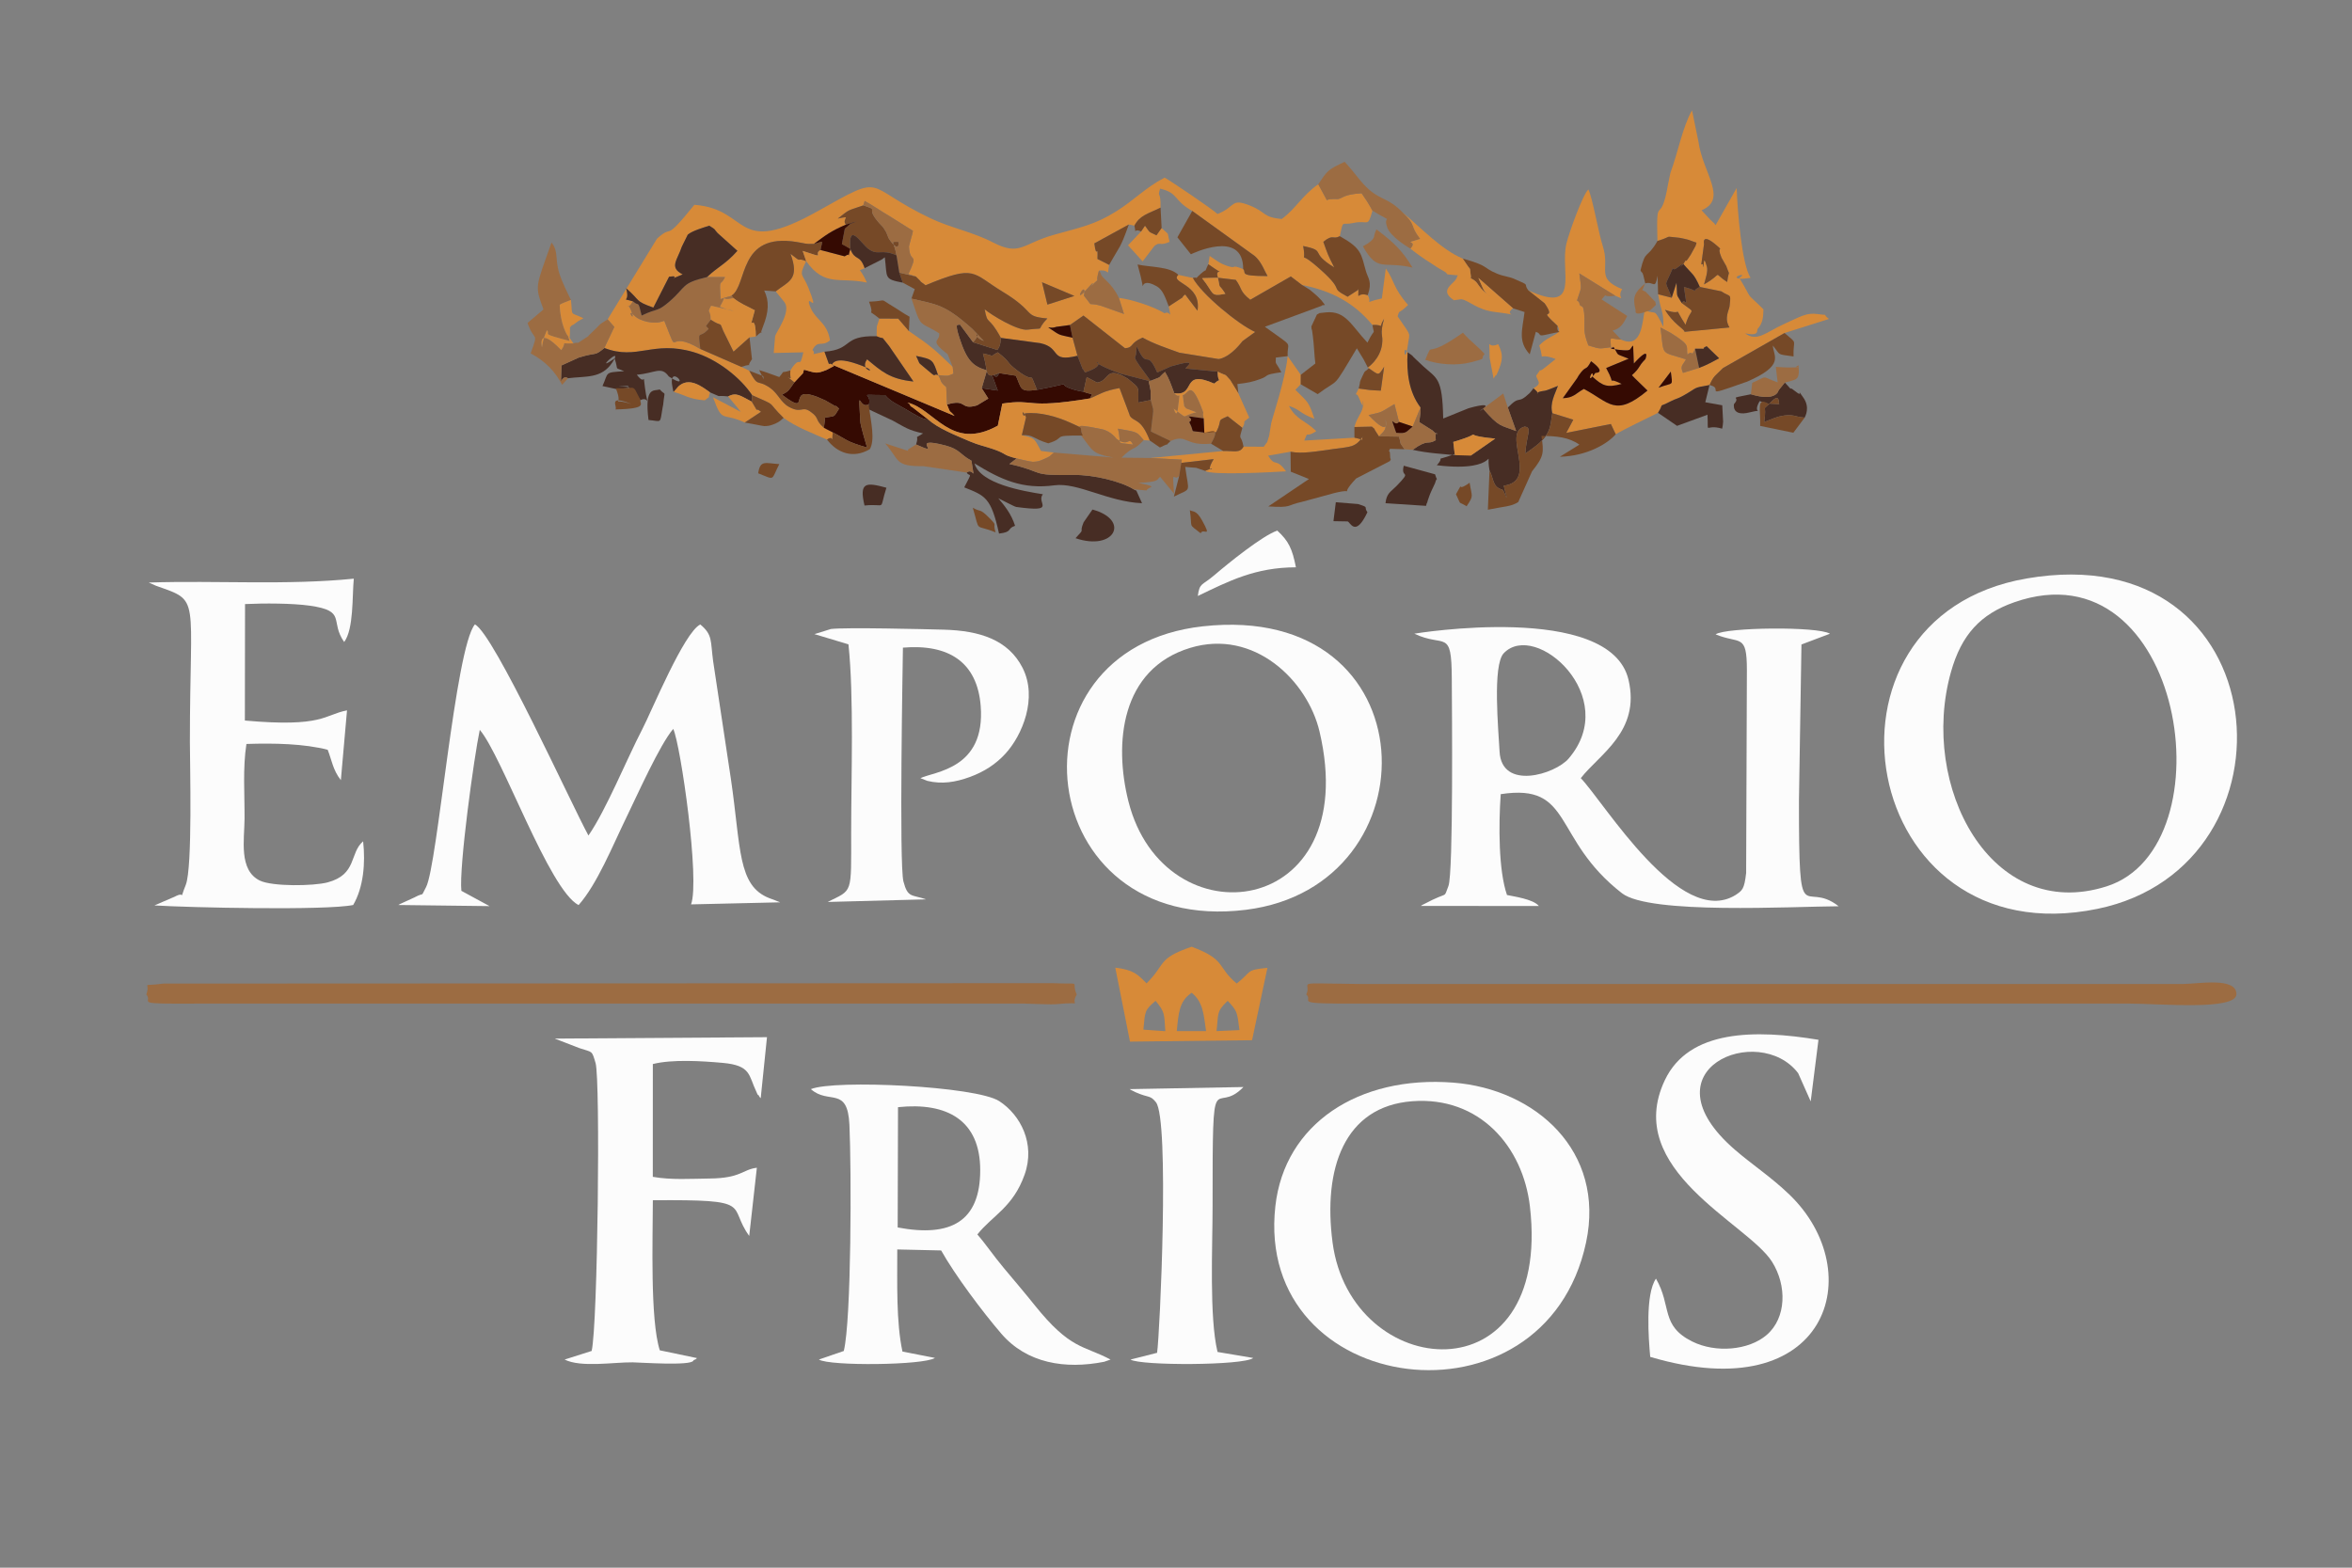 <?xml version="1.0" encoding="UTF-8"?>
<!DOCTYPE svg PUBLIC "-//W3C//DTD SVG 1.1//EN" "http://www.w3.org/Graphics/SVG/1.1/DTD/svg11.dtd">
<!-- Creator: CorelDRAW 2019 (64 Bit) -->
<svg xmlns="http://www.w3.org/2000/svg" xml:space="preserve" width="38.1mm" height="25.4mm" version="1.1" style="shape-rendering:geometricPrecision; text-rendering:geometricPrecision; image-rendering:optimizeQuality; fill-rule:evenodd; clip-rule:evenodd"
viewBox="0 0 3809.98 2539.98"
 xmlns:xlink="http://www.w3.org/1999/xlink">
 <rect x="0" y="0" width="3809.98" height="2539.98" fill="#808080" stroke="none"/>
 <defs>
  <style type="text/css">
   <![CDATA[
    .fil5 {fill:#350A02}
    .fil4 {fill:#472D24}
    .fil3 {fill:#764927}
    .fil2 {fill:#9C6C42}
    .fil0 {fill:#D78A38}
    .fil1 {fill:#FCFCFC}
   ]]>
  </style>
 </defs>
 <g id="Camada_x0020_1">
  <g id="_1718281740400">
   <path class="fil0" d="M1687.96 457.32l52.48 22.15 -43.74 14.05 -8.74 -36.2zm-703.66 60.03l10.86 12.36 -14.46 30.43 -1.55 3.7c53.05,20.49 78.15,-12.77 144.19,6.6 38.71,11.36 76.49,41.87 95.03,69.8 43.38,19.45 21.01,7.46 51.01,36.92 20.64,14.93 46.31,24.53 70.3,35.08 11.92,-9.36 7.22,11.91 9.24,-11.77l-14.3 -7.33c-15.83,-14.13 -6.08,-14.92 -21.61,-26.06 -14.26,-10.23 -14.12,3.69 -35.18,-7.93 -13.07,-7.21 -17.77,-21.86 -30.13,-30.5 -22.37,-15.64 -18.41,1.1 -34.07,-28.09l-12.72 -6.13 -66.48 -29.02c-58.91,-35.15 -31.55,20.95 -58.42,-45.7 -17.21,7.31 -40.54,-0.61 -47.03,-7.07 -17.14,-17.05 1.57,14.03 -6.11,-8.23 -6.32,-18.35 -9.15,2.31 2.65,-16.05 -22.4,-6.99 -3.81,4.32 -11.33,-21.49 24.42,21.18 13.29,20.46 44.17,31.5l25.49 -50.07c23.48,-3.38 -9.87,9.54 21.97,-3.74 -22.47,-11.38 -8.49,-23.13 -1.34,-44.92l9.66 -19.53c7.59,-6.29 25.49,-11.46 34.85,-14.45 12.32,7.56 7.27,5.65 13.51,12.02l32.03 28.73c-20.28,22.54 -30.04,24.48 -49.23,42.5l29.13 0.07c-7.91,16.65 -9.32,-1.54 -7.27,35.61 22.91,-7.53 9.99,-1.86 17.85,-5.61 26.49,-17.05 9.75,-102.48 105.46,-86.94 16.21,2.63 12.84,3.54 28.06,3.04 19.14,-14.17 27.61,-20.75 51.67,-31.12 -7.73,-9.57 11.6,-15.17 -13,-9.82 20.64,-16.28 14.34,-11.91 41.19,-21.35l2.27 -7.19c12.97,6.75 26.25,16.5 39.35,23.96l38.87 24.42c-0.01,1.55 -0.78,2.46 -0.96,4.55 -0.17,2.01 -1,3.58 -1.22,4.3l-4.28 16.42c1.25,30.52 16.72,6.76 -0.93,44.86l12.12 3.94c15.83,15.15 0.57,2.87 15.71,14.13 81.8,-34.1 74.79,-19.89 124.68,10.36 56.06,33.97 32.13,39.78 72.63,43.44 -21.42,22.31 0.73,14.01 -32.12,18.14 -16.49,2.07 -59.76,-24.57 -69.5,-33.04 5.31,28.07 5.04,7.36 26.39,46.39l63.68 8.52c35.08,7.48 14.1,31.72 60.3,20.43l-7.96 -29.24c-25.13,-5.83 -17.89,-2.44 -39.37,-16.63 2.6,-0.58 4.87,1.8 13.1,-1.03l22.06 -2.95 21.87 -15.31 67.32 52.97c14.65,-1.09 7.12,-8.29 28.5,-17.26 17.88,10.13 40.17,17.42 59.61,24.49l63.57 10.28c0.73,-0.12 2.87,-0.54 3.56,-0.75 18.47,-5.48 33.5,-26.56 35.14,-28.35l20.44 -14.79c-26.32,-11.58 -86.6,-60.82 -100.99,-87.58l-23.47 -4.95c-14.7,13.36 38.04,14.35 31.04,58.11 -1.25,-2.09 -15.02,-19.27 -19.92,-26.39 -1.49,1.64 -3.48,2.01 -4.44,4.94l-22.22 14.46c4.43,25.43 2.96,5.53 -6.7,11.17 -17.62,-11.09 -54.72,-22.89 -74.04,-24.98l8.28 26.05 -37.78 -13.45c-24.83,-6.78 -9.36,5.26 -27.2,-16.07 5.83,-29.15 -19.4,16.24 3.53,-9.26 21.12,-23.5 5.17,-2.93 8.72,-6.63 17.33,-18.04 4.47,1.27 12.09,-24.8 19.69,-2.82 12.4,13.4 16.64,-9.3l-19 -9.58c0.82,-27.64 -1.61,3.14 -5.03,-25.27l55.89 -30.62 8.97 1.96c8.93,-17.15 22.28,-19.24 42.37,-29.27 0.55,-30.14 -5.64,-13.51 -0.75,-30.82 30.44,7.3 20.7,18.51 52.1,36.21l101.39 73.1c0.97,0.91 2.61,2.56 3.44,3.44 8.28,8.82 12.75,21.69 17.17,28.96 -48.86,0.03 -33.38,-5.53 -39.5,-11.29 -21.47,-8.6 -9.15,-0.05 -23.99,-4.58 -14.44,-4.41 -21.04,-10.81 -30.28,-16.76l-2.16 13.49c34.44,24.24 8.78,1.2 15.53,21.87l28.96 3.45c10.94,14.76 5.34,17.63 23.39,32.24l65.72 -37.79 18.1 13.78c47.64,9.47 84.1,28.48 114.1,64.84 22.24,-1.26 7.56,9 18.86,-10.12 -7.6,27.39 -1.01,24.63 -3.24,41.49 -3.2,24.2 -23,37.44 -23.06,37.49l1.55 1.23c16.3,10.82 15.06,13.57 24.86,-2.47l-5.38 38.78c-19.62,-0.85 -17.51,-0.92 -35.85,-3.44 -7.81,16.19 -3.95,4.24 -0.14,13.78 13.66,34.2 4.63,-7.75 7,11.52 1.38,11.25 -9.95,20.89 -13.79,37.04l28.43 -0.58c1.43,2 4.2,2.4 4.63,5.35l6.62 10.31c9.73,-9.89 12.4,-10.31 10.71,-27.53 -0.01,0.03 9.66,32.17 -27.51,-6.9 25.33,-5.57 17.45,-3.63 42.02,-17.76l7.34 28.83 22.19 7.47 12.68 -30.83c-18.77,-24.86 -22.88,-56.52 -20.97,-89.38 -8.72,-16.15 -4.29,23.35 0.11,-9.81 3.35,-25.24 7.19,-13.5 -16.26,-48.52 3.87,-12.53 -0.26,-1.46 16.99,-18.44 -24.41,-27.47 -21.4,-38.34 -36.13,-59.04l-6.38 48.54c-32.85,6.88 -13.97,9.97 -22.89,-5.27 -18.39,-6.09 -14.98,11.75 -15.06,-10.16 -0.43,0.5 -0.69,1.03 -0.81,1.8l-16.75 10.85c-34.15,-18.52 2.58,-4.99 -54.16,-52.79 -26.16,-22.04 -11.86,2.46 -17.84,-29.42 39.56,8.37 8.64,9.47 50.36,34.7 -10.05,-19.67 -10.56,-21.42 -17.67,-41.44 16.32,-13.5 15.1,-2.92 26.66,-9.17 6.17,-28.19 2.34,-17.05 21.65,-21.36 25.19,-5.61 22.89,9.05 31.3,-19.96 -6.78,-12.5 -10.6,-18.06 -17.6,-28.18 -28.88,1.72 -29.63,7.5 -38,9.37 -1.48,0.33 -14.19,-1.09 -18.29,1.83l-13.92 -25.81c-26.96,18.94 -35.29,38.52 -59.07,56.24 -31.22,-2.63 -24.71,-11.12 -51.83,-21.84 -31.45,-12.42 -22.24,1.91 -52.28,13.77 -8.79,-8.24 -74.95,-53.05 -85.74,-58.93 -32.28,17.05 -48.43,35.92 -78.53,54.77 -35.03,21.93 -57.9,25.77 -101.01,37.96 -51.51,14.58 -54.63,35.02 -98.77,12.12 -32.27,-16.75 -67.57,-23.19 -100.43,-38.74 -111.77,-52.87 -70.26,-75.16 -182.29,-12.24 -137.39,77.16 -109.06,-3 -200.7,-9.81 -52.41,64.83 -31.67,28.81 -60.45,54.73l-80.04 130.79z"/>
   <path class="fil1" d="M2435.94 1058.33c51.35,-53.72 190.85,70.53 105.14,170.62 -21.91,25.58 -108.71,52.3 -111.94,-11.33 -1.73,-34.21 -11.78,-139.84 6.8,-159.29zm-144.86 -31.63c49.43,23.57 60.33,-9.81 60.66,72.97 0.17,41.22 2.78,315.43 -5.49,335.98 -8.81,21.89 2.55,6.83 -39.03,28.94 -1.35,0.72 -3.91,1.77 -5.48,3.18l191.06 0.18c-8.99,-11.44 -42.33,-15.68 -51.63,-17.87 -13.75,-39.72 -13.71,-112.3 -10.17,-163.36 118.24,-18.27 82.74,72.19 196.37,160.49 44.83,34.83 276.19,21.47 351.07,21.11 -57.9,-45.23 -64.4,48.96 -64.33,-171.04l4.05 -253.07 46.19 -17.45c-19.97,-12.2 -168.79,-10.45 -185.26,1.03 39.11,16.37 50.68,-2.74 50.68,57.73l-1.21 328.96c-3.09,26.63 -6.2,28.19 -17.26,35.69 -89.75,54.91 -212.01,-149.23 -250.6,-189.4 30.2,-38.8 96.99,-75.78 77.3,-159.41 -29.89,-126.93 -346.73,-74.78 -346.92,-74.66z"/>
   <path class="fil1" d="M3262.97 975.76c274.54,-96.06 349.77,396.4 149.65,460.28 -187.66,59.9 -304.09,-162.82 -252.32,-347.11 17.07,-60.76 47.95,-94.03 102.67,-113.17zm19.89 -38.5c-367.15,63.36 -271.93,615.01 114.94,535.23 337.36,-69.56 294.99,-605.99 -114.94,-535.23z"/>
   <path class="fil1" d="M645.32 1466.3l147.71 1.81 -45.66 -24.78c-4.03,-38.51 20.62,-217.7 29.82,-260.83 36.39,42.49 111.94,259.04 160.04,283.95 30.21,-34.1 54.77,-95.48 77.71,-142.6 17.32,-35.61 54.19,-118.1 75.64,-142.86 12.06,26.15 43.47,245.57 28.83,284.3l144.4 -3.34c-8.14,-3.43 -9.78,-3.73 -17.53,-6.73 -51.74,-20.06 -45.78,-80.76 -62.32,-193.28l-28.76 -190.71c-4.46,-32.96 -0.46,-42.55 -20.81,-59.47 -26.43,12.99 -78.83,140.6 -93.96,169.74 -25.71,49.51 -58.62,131 -87.21,172.21 -26.66,-48.41 -153.39,-327.44 -183.94,-342.03 -31.9,37.97 -60.69,391.49 -79.14,425.68 -9.94,18.42 -0.52,6.74 -18.93,16.7l-20.74 9.53c-1.18,0.58 -3.64,1.49 -5.15,2.71z"/>
   <path class="fil1" d="M2158.59 2012.9c-15.59,-118.83 18.55,-220.43 129.28,-228.68 108.66,-8.09 179.15,73.32 190.43,170.53 36.42,313.75 -290.13,283.69 -319.71,58.15zm410.7 0c31.45,-147.82 -81.86,-248.49 -215.14,-258.82 -153.39,-11.89 -273.32,66.81 -288.2,200.07 -34.72,310.72 436.52,372.74 503.34,58.75z"/>
   <path class="fil1" d="M1927.96 1049.7c103.58,-31.48 190.08,53.02 209.52,135.5 71.66,304.03 -251.95,342.33 -309.58,113.07 -23.51,-93.51 -12.83,-214.26 100.06,-248.57zm20.67 -34.95c-327.93,36.14 -277.32,502.16 69.5,459.33 308.56,-38.11 299.54,-500 -69.5,-459.33z"/>
   <path class="fil1" d="M1454.68 1793.86c79.88,-8.41 133.24,21.52 133.16,102.16 -0.07,83.41 -48.05,108.95 -133.69,92.71l0.53 -194.87zm-141.13 -29.24c28.73,25.7 59.47,-5.81 62.42,57.74 3.4,73.07 3.25,316.66 -9.12,366.51l-40.34 13.89c17.59,10.83 169.77,9.4 188.03,-2.64l-52.65 -10.29c-10.36,-48.24 -8.3,-110.98 -8.41,-165.45l71.07 1.6c22.5,40.06 66.84,99.22 97.37,134.75 41.45,48.25 103.78,58.14 166.69,45.64l10.37 -3.61c-44.14,-23.42 -64.89,-15.61 -123.27,-88.5 -16.57,-20.69 -32.08,-38.78 -49.75,-59.95 -17.4,-20.83 -29.33,-38.89 -42.76,-54.23 24.33,-30.62 57.83,-43.91 76.61,-97.08 17.72,-50.15 -6.81,-96.64 -41.1,-118.93 -37.43,-24.33 -267.07,-35.31 -305.16,-19.45z"/>
   <path class="fil1" d="M240.95 943.84l12.14 5.38c72.62,25.66 54.5,12.92 54.51,253.13 0,35.93 4.5,203.32 -6.7,231.33 -11.67,29.16 1.14,8.79 -17.81,19.08l-32.96 14.2c54.69,3.53 278.85,8.49 321.99,-0.69 16.66,-28.56 20.03,-67.65 16.11,-103.21 -22.35,19.03 -9.44,53.85 -57.68,66.61 -22.73,6 -89.43,6.91 -109.7,-2.98 -34.53,-16.85 -24.91,-66.52 -24.7,-100.17 0.25,-39.92 -3.09,-81.89 3.03,-121.14 44.83,-1.52 93.56,-0.44 131.61,9.42 6.34,15.54 8.43,33.1 21.36,49.2l9.97 -113.08c-37.33,7.18 -38.18,27.88 -165.46,16.51l0.27 -188.71c30.61,-1.5 76.67,-1.39 104.87,2.61 60.67,8.62 31.76,24.7 55.72,58.86 15.64,-21.1 12.81,-73.48 15.58,-102.62 -109.62,10.93 -220.24,2.69 -332.15,6.27z"/>
   <path class="fil1" d="M938.51 1698.15c21.66,7.3 19.96,2.88 26.24,24.19 7.93,26.95 3.6,424.13 -6.33,466.46l-43.82 13.96c26.52,13.32 79.99,4.14 110.26,4.51 11.39,0.14 94.24,6 98.21,-2.67 0.97,-2.12 3.72,-1.01 5.89,-4.23l-60.17 -12.59c-15.85,-49.87 -11.31,-179.47 -11.25,-243.11 167.51,-1.36 119.81,7.69 156.12,57.83l12.37 -110.51c-23.94,3.02 -25.08,16.91 -76.63,17.46 -30.05,0.32 -61.94,2.59 -91.94,-2.73l0.06 -182.73c31.61,-7.96 79.63,-4.92 113.13,-1.9 46.37,4.18 41.77,20.13 54.6,46.87 0.58,1.21 2.47,6.25 2.9,5.15 0.44,-1.11 1.76,3.61 4.12,5.19l10.16 -98.84 -343.79 2.29 39.87 15.4z"/>
   <path class="fil0" d="M2706.51 602.06c2.82,25.05 5.54,16.58 -19.81,26.04l19.81 -26.04zm39.29 -37.1c27.73,-0.34 4.98,2.15 18.74,-4.06l20.26 19.55c-11.81,6.25 -18.69,10.45 -32.42,15.61l-26.11 8.04c-5.15,-11.63 -0.41,-11.84 4.76,-21.87 -42.33,-13.86 -35,-3.3 -41.23,-51.64l16.62 8.81c33.74,21.27 24.48,20.51 26.99,35.08 9.89,-8.61 5.42,6.68 12.39,-9.52zm14.5 -169.28c0.32,-0.09 -5.18,-20.64 21.42,2.74 11.23,9.87 -2.08,-2.43 7.01,19.24l7.69 13.53c6.47,18.66 4.28,3.53 1.42,25.73 -25.86,-16.78 -3.94,-14.92 -37.47,3.85 2.33,-9.47 6.85,-20.9 4.5,-29.19 -7.57,-26.7 -3.6,13.99 -6.33,-3.18 -0.15,-0.97 -1.79,0.18 -2.64,-0.08l4.4 -32.64zm-75.43 -5.22c27.23,-8.27 7.48,-7.8 35.82,-5.16 2.66,0.25 11.63,2.57 13.56,3l13.89 4.93c-0.46,1.76 -1.07,4.18 -1.56,5.21l-7.76 14.15c-3.81,5.84 -7.06,11.19 -7.8,9.75 -0.69,-1.34 -2.82,3.6 -4.05,5.52 14.74,17.28 16.62,14.73 26.58,37.01l34.75 7.15c15.38,10.38 15.78,1.81 13.44,24 -0.67,6.39 -9.48,19.58 -0.09,34.53l-72.77 7.02c-1.16,-5.13 -18.14,-12.53 -31.78,-35.64 33.59,12.22 9.93,-11.74 33.32,24.34 8.56,-30.33 19.26,-15.8 -6.19,-35.34 -9.96,-17.32 -6.8,-5.87 -8.43,-32.9l-7.85 24.36 -21.99 -5.58c4.73,29.26 9.13,26.93 8.47,52.52 -16.91,-33.04 -9.68,-17.96 -30.11,-26.89 -4.12,19.37 -4.45,63.42 -38.28,47.78 -21.8,-1.58 -16.57,-6.8 -16.57,14.7 38.6,6.09 28.19,1.09 36.06,-4.98l1.15 28.99c28.05,-30.69 18.68,-7.33 18.8,-7.26 -13.15,13.62 -7.4,13.03 -21.94,26.24 1.51,1.69 3.56,3.71 4.72,4.88l20.51 19.99c-52.72,43.92 -61.49,19.1 -103.15,-2.67 -14,8.04 -16.58,14.39 -34.04,15.07l23.17 -32.39c0.85,-1.33 1.79,-3.34 2.66,-4.59 12.78,-18.47 10.47,-4.89 19.99,-22.96 26.32,19.53 6.99,18.86 6.97,18.89 -17.53,24.24 -3.02,-12.78 -4.14,6.72 15.76,14.08 22.58,17.73 46.7,11.22 -29.23,-15.05 -5.94,9.45 -25.11,-25.8l36.46 -15.09c-23.62,-9.73 -14.04,-2.86 -24.64,-19.09 -24.65,2.73 -18.57,4.38 -40.68,-2.37 -8.55,-23.62 -5.66,-22.45 -6.36,-44.53 -0.91,-28.57 -6.54,-13.23 -8.31,-24.5 -0.38,-2.37 -2.56,-2.55 -3.7,-3.95 7.77,-24.68 7.39,-14.09 3.77,-43.78l58.34 36.29c19.24,8.13 1.51,3.25 11.02,-10.72 -44.05,-18.21 -18.86,-31.45 -31.49,-70.15 -6.78,-20.8 -16.83,-79.44 -23.3,-91.45 -9.28,8.84 -31.2,69.9 -35.5,87.69 -11.02,45.52 24.85,115.31 -61.68,75.88l26.37 20.92c21.91,31.71 -15.62,2.78 21,36.61 8.59,15.7 -11.31,12.26 -29.7,31.73 10.37,31.49 -7.44,9.26 26.61,21.91l-15.38 12.31c-19.2,16.05 -1.29,-6.3 -16.23,14.86 1.85,8.94 10.77,11.87 -4.47,20.33 17.6,13.9 -6.7,7.21 17.75,4.04 4.96,-0.64 15.32,-5.59 21.99,-7.98 -4.69,13.15 -13.35,27.49 -9.18,44.19l34.08 10.59 -11.42 21.36 72.26 -14.41 7.91 16.67c16.53,-9.81 45.06,-22.98 68.44,-34.78 11.81,-18.79 -3.06,-6.39 20.91,-18.82 8.24,-4.26 10.27,-3.49 20.29,-9.14 24.94,-14.03 13.46,-11.92 42.23,-17.03 7.34,-16 8.98,-14.44 21.8,-27.48l99.75 -56.82 71.91 -22.74c-12.87,-9.93 2.68,-4.97 -18.19,-7.93 -18.45,-2.61 -27.31,3.88 -55.09,16.37 -27.47,12.34 -43.43,29.73 -62.57,14.73 24.01,5.5 18.69,-5.27 20.12,-6.84 7.84,-8.62 9.43,-17.53 9.64,-31.93 -33.49,-33.17 -13.77,-8.75 -39.08,-50.99 17.25,-11.11 -21.15,0.83 5.21,1.54l13.02 -1.54c-14.17,-21.83 -21.24,-107.83 -22.53,-145.61l-34.13 60.24c-5.48,-7.34 0.04,-0.18 -9.16,-9.5l-13.6 -14.67c43.26,-18.05 1.91,-60.61 -4.99,-111.05l-10.44 -50.93c-15.67,28.12 -22.52,67.64 -35.06,101.6l-3.55 17.19c-12.78,74.4 -19.82,9.71 -17.4,92.96z"/>
   <path class="fil1" d="M2673.17 2198.43c288.9,85.79 355.49,-137.84 225.43,-263 -29.65,-28.53 -59.9,-48.11 -88.06,-72.44 -150.91,-130.36 38.87,-207.74 102.3,-124.18l20.3 45.68 12.57 -99.81c-102.63,-16.93 -209.77,-16.85 -248.83,65.35 -69.04,145.29 134.2,232.03 173.46,294.06 24.59,38.85 23.54,91.27 -8.59,118.87 -29.05,24.95 -82.54,29.48 -120.44,10.61 -51.82,-25.81 -32.92,-57.09 -58.85,-101.93 -17.49,25.76 -12.01,96.9 -9.29,126.79z"/>
   <path class="fil1" d="M1319.29 1027.42l55.12 16.55c8.97,84.67 4.43,214.84 4.39,304.43 -0.03,101.95 2.99,92.36 -38.05,112.96l159.35 -4.22c-23.23,-8.12 -29.52,-1.82 -36.63,-28.97 -7.2,-27.5 -0.95,-364.77 -0.82,-378.85 74.13,-6.25 120.48,23.43 125.99,94.73 7.91,102.28 -75.18,105.86 -97.65,116.72l11.17 4.39c23.41,5.78 45.57,2.21 68.5,-6.14 24.33,-8.86 42.65,-21.29 57.6,-37.45 27.92,-30.18 53,-90.88 28.14,-139.61 -23.15,-45.38 -69.28,-60.18 -127.36,-61.76 -32.28,-0.88 -158.64,-3.99 -183.06,-1.09l-26.69 8.31z"/>
   <path class="fil2" d="M264.67 1593.63c-40.34,5.41 -19.67,-4.46 -27.67,17.65 12.59,13.83 -28,15.36 86.83,14.74l1336.34 0.02c12.21,0.1 41.96,1.85 51.9,0.85 48.11,-4.81 19.51,6.37 32.15,-15.61 -10.58,-23.37 12.24,-16.06 -39.36,-18.33l-1440.19 0.68z"/>
   <path class="fil2" d="M2200.51 1594.24c-112.39,-1.08 -73.93,-4.66 -84.49,17.04 13.5,11.85 -29.17,15.28 91.79,14.74l1241.38 -0.02c48.53,0.01 173.41,11.77 173.56,-15.23 0.17,-28.21 -62.06,-16.67 -85.91,-16.51l-1336.33 -0.02z"/>
   <path class="fil1" d="M1829.98 1764.62c1.32,1.18 3.64,2.08 4.65,2.56 1.02,0.47 3.5,1.85 4.77,2.42 22.01,9.75 23.51,4.28 33.05,16.2 22.33,27.92 6.4,376.77 1.9,406.05l-43.05 10.91c15.93,10.21 183.05,9.82 198.84,-2.53l-57.87 -9.77c-13.55,-56.5 -8.01,-169.54 -8.02,-235.98 -0.05,-244.27 1.53,-143.25 49.98,-193.26l-184.25 3.4z"/>
   <path class="fil3" d="M1972.91 450.01c4.9,22.78 -1.04,5.71 12.03,26.02 -25.64,4.82 -17.24,-0.12 -37.75,-25.34l25.72 -0.68zm-40.68 0.26c14.39,26.76 74.67,76 100.99,87.58l-20.44 14.79c-1.64,1.79 -16.67,22.87 -35.14,28.35 -0.69,0.21 -2.83,0.63 -3.56,0.75l-63.57 -10.28c-19.44,-7.07 -41.73,-14.36 -59.61,-24.49 -21.38,8.97 -13.85,16.17 -28.5,17.26l-67.32 -52.97 -21.87 15.31 4.21 20.61 7.96 29.24 8.45 21.7c0.46,-1.21 2.48,3.63 3.75,5.42 54.73,-18.52 -20.56,-26.62 56.95,1.61l50.04 12.99c-35.84,-48.67 -24.11,-33.88 -24.3,-46.39l1.17 -10.72c18.11,41.26 15.29,1.55 33.1,42.51l22.31 -9.9c49.43,-14.5 22.03,1.92 23.83,3.48l51.8 5.03c16.38,8.34 9.11,1.23 20.16,13.42l13.47 21.91 -1.72 -15.18c18.3,-2.33 23.99,-3.4 37.31,-8.22 15.64,-5.65 2.64,-6.57 33.97,-10.97 -10.82,-20.05 -9.15,-10.76 -8.95,-23.74l19.16 -2.36c-1.31,-26.17 12.96,-11.38 -36.91,-47.58l92.18 -34.02c0.62,-1.83 3.57,-0.47 5.08,-1.37 -6.7,-8.87 -3.78,-5.7 -12.33,-14.17 -1.75,-1.74 -9.48,-8.29 -11.89,-10.15 -0.56,-0.43 -10.64,-6.85 -12.93,-8.03l-18.1 -13.78 -65.72 37.79c-18.05,-14.61 -12.45,-17.48 -23.39,-32.24l-28.96 -3.45c-6.75,-20.67 18.91,2.37 -15.53,-21.87 -8.77,18.03 1.29,3.41 -12.42,15.62 -15.58,13.9 1.16,3.97 -12.73,6.51z"/>
   <path class="fil0" d="M1970.68 1670.59c3.2,-28.15 -0.49,-31.64 18.07,-49.06 15.33,16.51 15.43,17.66 19.02,47.42l-37.09 1.64zm-64.4 -0.01c2.75,-28.13 3.5,-48.32 24.05,-62.1 18.59,14.83 19.51,35.09 23.36,62.08l-47.41 0.02zm-54.1 -2.37c2.7,-29.94 1.92,-31.59 19.74,-46.64 15.45,18.45 13.87,21.41 15.76,49.16l-35.5 -2.52zm-21.72 19.46l197.75 -2.31 24.87 -117.23c-36.27,3.31 -24.82,6.14 -49.73,25.35 -32.52,-26.81 -16.24,-38.52 -73.02,-59.58 -56.25,19.27 -40.98,27.56 -73.02,59.34 -14.53,-14.53 -20.61,-21.82 -50.67,-25.42l23.82 119.85z"/>
   <path class="fil4" d="M2301.1 660.19c0.31,9.4 0.16,4.82 -2.02,23.71l21.34 13.48c14.76,15.51 2.59,-8.09 5.41,15.73 -13.87,8.63 -11.37,-3.13 -37.5,15.69 24.9,5.64 50.97,6.81 68.32,8.63l-2.5 -21.4c63.2,-18.77 0.39,-11.52 67.99,-5.46l-39.76 27.63 0.56 -3.15c-8.53,0 -21.32,-1.06 -29.24,1.68 -34.86,12.07 -10.59,-0.28 -26.2,17.03 107.62,13.2 77.54,-35.61 85.37,8.54 7.45,14.6 4.53,26.6 20.81,31.06 3.38,0.92 12.28,32.86 2.2,-6.44 57.68,-7.58 -4.28,-85.9 33.83,-95.72 12.68,1.37 3.29,12.31 1.02,43.78 15,-11.01 33.31,-21.66 39.52,-41.51 0.75,-2.38 1.04,-4.6 1.64,-7 0.69,-2.76 0.78,-5.79 1.29,-8.22 0.55,-2.61 0.97,-5.87 1.33,-8.83 -4.17,-16.7 4.49,-31.04 9.18,-44.19 -6.67,2.39 -17.03,7.34 -21.99,7.98 -24.45,3.17 -0.15,9.86 -17.75,-4.04 -0.9,1.42 -2.38,3.4 -3,4.06 -0.59,0.62 -2.35,2.94 -3.09,3.65 -20.83,19.82 -14.07,1.69 -35.34,23.45l13.53 38.14c-25.8,-10.28 -26.88,-5.51 -53.76,-36.44 -20.09,13.18 34.64,-16.74 -23.41,-0.59l-41.07 16.67c-1.22,-66.88 -10.31,-64.6 -32.05,-84.45 -3.64,-3.32 -9.37,-8.9 -11.85,-11.14 -10.71,-9.66 -0.24,-2.43 -13.78,-11.71 -1.91,32.86 2.2,64.52 20.97,89.38z"/>
   <path class="fil5" d="M1286.82 619.48c-10.59,15.35 -9.92,14.35 -20.14,20.05 53.87,40.71 -1.55,-24.7 69.99,9.07l16.59 9.53c1.1,-1.73 3.96,2.57 5.94,3.86 -9.45,15.66 -6.28,11.49 -22.52,14.55l-2.06 16.6 14.3 7.33c24.55,12.61 19.71,14.1 55.61,24.7 -2.27,-8.24 -10.61,-35.17 -10.99,-42.51 -3.28,-62.05 -2.44,-18.55 13.38,-27.42l-2.31 6.72c15.11,-27.12 -24.33,-21.84 29.13,-21.84 8.74,10.73 20.85,15.42 33.77,23.05 13.54,8.01 28.19,17.41 35.86,16.35l-24.92 -19.34c-0.96,-0.82 -3.57,-1.39 -4.27,-3.92 -0.7,-2.56 -2.89,-2.62 -4.29,-3.98 44.05,9.91 70.35,79.5 146.45,37.38l7.3 -35.75c55.13,-8.35 34.04,9.36 141.93,-8.36 5.74,-10.69 4.34,-4.74 -10.45,-10.85 -4.65,-0.64 -15.33,-2.71 -24.11,-6.36 -18.16,-7.54 10.94,-8.39 -51.19,3.28 -28.83,4.07 -24.7,-1.9 -34.24,-22.87l-27.31 -4.25c-6.42,21.73 -22.7,-28.56 -1.98,28.31l-26.01 -3.86 10.7 16.8 -18.17 10.99c-28.66,8.62 -15.45,-11.47 -48.71,-1.24 6.85,16.9 1.95,6.43 12.18,18.4l-198.67 -83.23 3.46 2.13c-2.11,1.26 -4.75,2.8 -6.45,3.56 -1.61,0.72 -4.26,2.46 -6.17,3.2 -16.42,6.34 -16.59,4.79 -36.11,-0.59 -0.69,1.86 -1.27,4.58 -1.58,5.75l-13.94 14.76z"/>
   <path class="fil4" d="M1483.96 720.16c47.57,21.38 -16.38,-15.31 48.26,1.81 22.7,6.01 23.3,14.91 41.43,24.41 5.56,37.88 4.06,10.51 -7.68,19.26 4.7,8.29 10.78,-4.23 -4.01,24 34.17,13.58 43.54,16.49 56.34,74.84 22.64,-2.55 12.27,-8.04 25.99,-12.63 -6.21,-19.63 -17.4,-32.93 -27.19,-44.59 3.79,1.71 26.2,13.73 29.13,14.12 67.7,9.1 31.53,-6.24 43.09,-20.61 -31.67,-5.04 -101.61,-16.82 -110.75,-50 43.01,26.63 78.2,42.44 129.36,35.54 37.9,-5.11 86.4,26.61 142.04,28.99l-9.15 -20.32c-0.45,-0.5 -3.14,-0.99 -4.25,-2.12 -21.09,-13.17 -65.78,-23.89 -97.26,-23.34 -73.45,1.28 -44.8,-4.41 -104.24,-17.77l11.71 -8.94c-24.26,-6.12 -14.23,-6.98 -37.99,-15.19 -13.18,-4.55 -23.33,-6.29 -37.99,-12.58 -23.66,-10.17 -51.33,-21.05 -67.43,-35.52 -7.67,1.06 -22.32,-8.34 -35.86,-16.35 -12.92,-7.63 -25.03,-12.32 -33.77,-23.05 -53.46,0 -14.02,-5.28 -29.13,21.84l41.42 19.41c21.78,11.94 24.89,15.25 49.2,20.85 -17.06,10.96 -5.27,-0.31 -11.27,17.94z"/>
   <path class="fil4" d="M1590.28 628.95l26.01 3.86c-20.72,-56.87 -4.44,-6.58 1.98,-28.31 -24.41,10.63 -16.7,-0.74 -26,-31.81 24.05,4.96 7.97,5.74 24.07,-1.82 23.31,18.15 10.89,13.84 32.38,30.03 32.11,24.2 15.98,-5.06 31.1,30.72 62.13,-11.67 33.03,-10.82 51.19,-3.28 8.78,3.65 19.46,5.72 24.11,6.36l5.2 -23.76 16.75 8.89c20.63,-2.2 12.67,-28.86 49.24,-6.66 1.59,0.97 3.18,2.64 4.61,3.65 1.25,0.88 2.88,2.42 3.93,3.3 11.12,9.34 9.02,8.6 9.06,32.1l20.2 -4.09 -0.25 -15.2c-0.26,-1.68 -2.29,-12.47 -3.11,-14.75 25.44,-10.18 11.73,-2.91 26.45,-15.65 6.87,11.49 8.98,18.45 15.02,34.49 36.19,5.73 9.66,-39.97 64.62,-15.53 15.74,-13.83 5.86,5.81 5.64,-19.34l-51.8 -5.03c-1.8,-1.56 25.6,-17.98 -23.83,-3.48l-22.31 9.9c-17.81,-40.96 -14.99,-1.25 -33.1,-42.51l-1.17 10.72c0.19,12.51 -11.54,-2.28 24.3,46.39l-50.04 -12.99c-77.51,-28.23 -2.22,-20.13 -56.95,-1.61 -1.27,-1.79 -3.29,-6.63 -3.75,-5.42l-8.45 -21.7c-46.2,11.29 -25.22,-12.95 -60.3,-20.43l-63.68 -8.52c-1.33,13.33 -1.8,13.44 -5.84,19.56l-39.29 -12.49 -21.67 -29.18c-1.23,3.75 -9.79,-7.05 -0.39,22.06 12.21,37.85 22.51,46.33 44.62,52.64l-8.55 28.89z"/>
   <path class="fil0" d="M1765.57 645.55c-107.89,17.72 -86.8,0.01 -141.93,8.36l-7.3 35.75c-76.1,42.12 -102.4,-27.47 -146.45,-37.38 1.4,1.36 3.59,1.42 4.29,3.98 0.7,2.53 3.31,3.1 4.27,3.92l24.92 19.34c16.1,14.47 43.77,25.35 67.43,35.52 14.66,6.29 24.81,8.03 37.99,12.58 23.76,8.21 13.73,9.07 37.99,15.19 1.73,0.43 23.19,5.62 26.39,5.44 8.07,-0.44 8.82,-0.58 16.72,-3.93 13.45,-5.69 10.02,-5.3 17.28,-11.11l-20.86 -2.59c-11.21,-20.08 -8.88,-20.9 -31.05,-25.47l6.87 -29.22c-10.6,-20.57 -3.28,7.08 -1.98,-6.13 24.33,-3.02 53.46,5.98 72.05,14.37 27.78,12.55 14.31,5.43 21.71,21.54l-2.41 0.14c6.71,-11.57 -25.84,-22.49 32.77,-10.61 15.7,3.18 24.21,15.76 24.53,15.98 20.68,14.26 19.02,-5.75 26.6,9.15 -30.83,-4.69 -17.23,3.28 -24.45,-25.84 34.8,6.03 30.09,5.46 41.73,18.61l9.81 0.57c-14.41,-37.49 -25.5,-29.15 -32.31,-40.19 -0.25,-0.4 -0.56,-2.05 -0.75,-2.49l-15.93 -42.27c-24.99,4.38 -31.17,9.62 -47.93,16.79z"/>
   <path class="fil4" d="M979.15 563.84c-17.91,14.36 -10.28,5.83 -41.8,15.6l-27.68 12.6c-1.36,47.55 -2.89,12.25 10.41,20.77 28.85,-3.7 54.4,1.14 71.95,-25.76 20.19,-30.95 -34.18,20.27 3.62,-6.39 7.06,21.82 -1.6,13.17 15.42,20.79 -32.85,2.11 -24.79,1.36 -35.11,24.03l22.4 4.86c57.72,-3.65 -29.2,-6.19 19.19,-4.9 8.1,14.92 7.64,8.71 20.02,22.83 14.47,-7.69 12.3,17.7 7.22,-19.95 -4.05,-29.99 2.34,-0.49 -13.21,-21.2 30.05,-2.49 39.34,-14.59 51.77,2.8 41.11,27.02 -3.8,-27.16 6.49,19.98 0.2,0.93 0.47,3.66 1.49,5.11l7.46 -8.76c17.29,-16.01 37.42,-0.58 51.42,9.53 23.2,9.49 5.1,4.17 29.17,6.44 13.92,-6.95 19.41,-1.28 38.48,8.6l0.51 -10.58c-18.54,-27.93 -56.32,-58.44 -95.03,-69.8 -66.04,-19.37 -91.14,13.89 -144.19,-6.6z"/>
   <path class="fil0" d="M2014.37 723.59c-6.02,11.11 -14.78,6.72 -32.89,7.12l-117.73 11.34 50.7 2.72 -4.22 26.07 3.26 -20.86 52.52 -6.12c-18.29,30.56 12.05,7.29 -13.81,19.1 9.57,7.46 108.41,2.08 131.1,0.71 -17.09,-23.53 -16.97,-5.44 -29.05,-25.47l36.28 -6.3c19.09,3.82 42.2,-0.67 69.94,-4.45 28.63,-3.89 35.45,-2.82 47.38,-20.54 -5.31,8.65 8.14,6.73 -13.82,2.27l-81.33 4.62c7.49,-18.31 0.63,-2.53 19.49,-15.3 -18.28,-17.83 -32.18,-18.08 -44.29,-40.79 17.94,5.52 17.66,12.23 41.26,20.83 -9.51,-29.43 -11.51,-27.24 -30.84,-46.97l8.7 -8.96 0.08 -15.34 -21.22 -30.26c-3.55,37.39 -25.58,102.15 -26.68,108.81 -0.18,1.04 -3.07,19.53 -3.31,20.28 -5.05,15.8 -0.86,5.95 -8.71,17.73l-32.81 -0.24z"/>
   <path class="fil2" d="M1707.17 733.21c-7.26,5.81 -3.83,5.42 -17.28,11.11 -7.9,3.35 -8.65,3.49 -16.72,3.93 -3.2,0.18 -24.66,-5.01 -26.39,-5.44l-11.71 8.94c59.44,13.36 30.79,19.05 104.24,17.77 31.48,-0.55 76.17,10.17 97.26,23.34l20.77 1.78c2.14,-6.89 22.82,-4.75 -13.23,-12.22 36.08,-1.98 28.22,-4.89 35.28,-9.79l22.5 27.3c-3.47,-45.65 -0.67,-17.79 8.34,-29.09l4.22 -26.07 -50.7 -2.72 -46.98 -0.52c20.77,-20.94 17.59,-8.77 35.91,-28.39 -11.64,-13.15 -6.93,-12.58 -41.73,-18.61 7.22,29.12 -6.38,21.15 24.45,25.84 -7.58,-14.9 -5.92,5.11 -26.6,-9.15 -0.32,-0.22 -8.83,-12.8 -24.53,-15.98 -58.61,-11.88 -26.06,-0.96 -32.77,10.61 18.79,23.97 16.29,29.2 52.34,35.51l-96.67 -8.15z"/>
   <path class="fil3" d="M1462.46 457.99l19.33 10.44 -5.33 15.35c41.4,9.83 53.39,8.8 98.67,49.17l18.6 19.47c-26.07,-10.27 1.68,-19.09 -17.46,2.12l39.29 12.49c4.04,-6.12 4.51,-6.23 5.84,-19.56 -21.35,-39.03 -21.08,-18.32 -26.39,-46.39 9.74,8.47 53.01,35.11 69.5,33.04 32.85,-4.13 10.7,4.17 32.12,-18.14 -40.5,-3.66 -16.57,-9.47 -72.63,-43.44 -49.89,-30.25 -42.88,-44.46 -124.68,-10.36 -15.14,-11.26 0.12,1.02 -15.71,-14.13l-26.88 -6.43 5.73 16.37z"/>
   <path class="fil3" d="M2090.53 731.9l0.38 32.35 29.43 11.87 -65.84 44.4c39.28,2.45 28.35,-1.73 54.28,-7.36l51.59 -14.04c41.44,-10.52 4.36,10 36.44,-23.93l54.82 -28.22c3.23,-8.03 0.35,1.95 0.19,-8.77 -0.23,-15.52 -5.14,1.04 -0.19,-11.04l23.57 0.69c-9.73,-13.62 -4.96,-6.07 -8.99,-20.43l-32.54 -0.51 -6.62 -10.31c-0.43,-2.95 -3.2,-3.35 -4.63,-5.35l-28.43 0.58 0.04 17.35c21.96,4.46 8.51,6.38 13.82,-2.27 -11.93,17.72 -18.75,16.65 -47.38,20.54 -27.74,3.78 -50.85,8.27 -69.94,4.45z"/>
   <path class="fil0" d="M1519.46 607.53c-10.54,-3.22 1.38,8.01 -20.46,-10.77 -14.36,-12.36 -6.98,-4.08 -15.11,-20.11 28.09,5.75 27.09,6.27 35.57,30.88zm-94.93 -91.44c-5.86,19.99 -3.75,4.53 -4.47,28.65 15.91,7.2 3.24,-4.6 20.16,15.85l39.46 57.51c-38.7,-3.91 -52.25,-17.01 -75.11,-35.92 -14.79,20.43 24.62,22.7 -9.61,9.91 -17.33,-6.47 -41.03,-13.76 -47.35,-1.42l198.67 83.23c-10.23,-11.97 -5.33,-1.5 -12.18,-18.4l-1.34 -28.37c-11.86,-9.97 -6.72,-9.58 -13.3,-19.6 9.59,1.76 14.68,1.29 15.97,1.23 1.3,-0.06 5.71,-2.12 9.03,-3.3l-1.2 -11.04c-28.7,-27.66 -35.44,-33.97 -70.95,-58.04l-17.31 -20.14 -30.47 -0.15z"/>
   <path class="fil2" d="M920.08 612.81c-13.3,-8.52 -11.77,26.78 -10.41,-20.77l27.68 -12.6c31.52,-9.77 23.89,-1.24 41.8,-15.6l1.55 -3.7 14.46 -30.43 -10.86 -12.36c-17.88,11.11 -10.01,7.13 -25.05,20.77 -12.92,11.72 0.99,1.74 -11.7,10.1 -18.84,12.39 -6.11,4.4 -18.78,8.12 -23.99,1.03 -8.85,-4.47 -19.59,10.86 -39.96,-41.47 -31.19,-4.65 -31.3,-4.39 2.12,-16.05 7,-24.92 8.24,-27.85 6.31,8.15 -12.84,4.38 36.47,17.46 -1,-3.02 -2.64,-10.24 -3.42,-8.9 -0.02,0.04 -11.5,-17.15 -12.5,-49.65 2.74,-2.33 14.68,-6.3 18.23,-7.96 -4.54,-8.99 -14.51,-29.48 -18.26,-41.04 -8.5,-26.23 -1.17,-36.79 -13.22,-51.84 -26.03,73.49 -27.5,68.85 -13.02,108.31l-25.84 21.91c11.15,32.44 18.51,11.93 5.04,49.22 25.69,14 39.6,30.01 51.04,50.98l9.44 -10.64z"/>
   <path class="fil3" d="M2107.1 607.27l-0.08 15.34 27.5 15.98c36.73,-27.59 21.42,-3.99 63.41,-74.29l10.86 17.76c1.04,1.86 5.75,11.22 6.95,13.33 0.06,-0.05 19.86,-13.29 23.06,-37.49 2.23,-16.86 -4.36,-14.1 3.24,-41.49 -11.3,19.12 3.38,8.86 -18.86,10.12 3.19,19.1 4.62,2.35 -8.06,28.61 -26.04,-27.59 -35.41,-52.27 -67.28,-49.01 -16.27,1.67 -9.66,1.05 -10.62,1.39 -0.79,0.29 -3.25,1.75 -3.91,2.04l-9.01 19.28c1.23,17.25 -0.64,-9.6 2.51,16.67 1.78,14.78 2.16,28.64 3.89,43.46l-23.6 18.3z"/>
   <path class="fil0" d="M1256.52 472.1l14.22 17.51c11.47,15.34 -13.56,48.49 -15.13,54.95l-2.26 27.36 48.02 -1.11c-7.35,31.46 -3.2,0.66 -21.09,29.36 0.27,1.25 -0.24,2.19 -0.18,3.83 0.09,2.3 0.09,6.14 0.38,6.91 2.58,6.88 -15.28,-8.96 6.34,8.57l13.94 -14.76c0.31,-1.17 0.89,-3.89 1.58,-5.75 19.52,5.38 19.69,6.93 36.11,0.59 1.91,-0.74 4.56,-2.48 6.17,-3.2 1.7,-0.76 4.34,-2.3 6.45,-3.56 -13.5,-11.11 -2.81,10.83 -15.53,-22.98 -30.18,6.31 -11.03,4.4 -19.48,-2.76 9.3,-17.53 14.78,-3.93 28.43,-15.68 -5.18,-32.42 -26.14,-32.12 -34.05,-60.04 -2.12,-13.97 17.48,20.82 -1.13,-25.64 -9.48,-23.68 -16.13,-16.7 -3.35,-42.53 -18.41,-7.46 -3.84,5.26 -25.39,-11.9 15.45,42.06 -3.62,44.54 -24.05,60.83z"/>
   <path class="fil2" d="M1543.26 594.42l1.2 11.04c-3.32,1.18 -7.73,3.24 -9.03,3.3 -1.29,0.06 -6.38,0.53 -15.97,-1.23 6.58,10.02 1.44,9.63 13.3,19.6l1.34 28.37c33.26,-10.23 20.05,9.86 48.71,1.24l18.17 -10.99 -10.7 -16.8 8.55 -28.89c-22.11,-6.31 -32.41,-14.79 -44.62,-52.64 -9.4,-29.11 -0.84,-18.31 0.39,-22.06l21.67 29.18c19.14,-21.21 -8.61,-12.39 17.46,-2.12l-18.6 -19.47c-45.28,-40.37 -57.27,-39.34 -98.67,-49.17l8.4 24.68c8.19,21.3 10.08,14.85 36.55,31.59 1.68,14.71 -17.91,9.15 13.75,34.06l8.1 20.31z"/>
   <path class="fil3" d="M1185.01 478.98l3.03 3.93c13.27,10.15 19.46,11.58 34.71,19.79 -12.75,45.55 0.94,-5.57 1.69,42.61 17.72,-17.05 2.67,6.01 11.4,-15.97 9.63,-24.22 10.43,-41.24 2.09,-58.62l18.59 1.38c20.43,-16.29 39.5,-18.77 24.05,-60.83 21.55,17.16 6.98,4.44 25.39,11.9l-5.7 -16.64c41.01,13.63 15.58,5.22 28.97,-1.43 3.04,-17.64 6.64,-14.34 -10.7,-10.02 -15.22,0.5 -11.85,-0.41 -28.06,-3.04 -95.71,-15.54 -78.97,69.89 -105.46,86.94z"/>
   <path class="fil2" d="M1145.3 448.91c-42.48,10.05 -32.82,15.33 -60.8,39.55 -20.43,17.68 -18.46,9.96 -45.12,22.78 -6.24,-26.76 -3.92,-13.65 -13.86,-22.88 -11.8,18.36 -8.97,-2.3 -2.65,16.05 7.68,22.26 -11.03,-8.82 6.11,8.23 6.49,6.46 29.82,14.38 47.03,7.07 26.87,66.65 -0.49,10.55 58.42,45.7 -4.08,-34.5 -2.5,-14.43 13.52,-32.62 -6.11,-6.21 -3.77,-4.95 -3.5,-5.71l6.9 -9.02c-0.36,-18.68 -6.65,-9.07 0.64,-22.7l36.93 8.36c-6.82,-0.61 -9.79,-1.93 -22.68,-6.77 17.64,-30.39 -7.56,-6.46 21.8,-14.04l-3.03 -3.93c-7.86,3.75 5.06,-1.92 -17.85,5.61 -2.05,-37.15 -0.64,-18.96 7.27,-35.61l-29.13 -0.07z"/>
   <path class="fil3" d="M2514.51 669.42c-0.36,2.96 -0.78,6.22 -1.33,8.83 -0.51,2.43 -0.6,5.46 -1.29,8.22 -0.6,2.4 -0.89,4.62 -1.64,7 -6.21,19.85 -24.52,30.5 -39.52,41.51 2.27,-31.47 11.66,-42.41 -1.02,-43.78 -38.11,9.82 23.85,88.14 -33.83,95.72 10.08,39.3 1.18,7.36 -2.2,6.44 -16.28,-4.46 -13.36,-16.46 -20.81,-31.06l-2.69 63.54c27.69,-5.74 37.75,-4.85 49.28,-12.53l22.27 -49.65c19.39,-24.21 19.36,-30.06 15.21,-57.34 24.29,-0.01 44.52,2.07 61.52,14.09l-31.67 19.63c44.55,-1.17 77.5,-21.39 90.55,-36.41l-7.91 -16.67 -72.26 14.41 11.42 -21.36 -34.08 -10.59z"/>
   <path class="fil4" d="M1025.52 488.36c9.94,9.23 7.62,-3.88 13.86,22.88 26.66,-12.82 24.69,-5.1 45.12,-22.78 27.98,-24.22 18.32,-29.5 60.8,-39.55 19.19,-18.02 28.95,-19.96 49.23,-42.5l-32.03 -28.73c-6.24,-6.37 -1.19,-4.46 -13.51,-12.02 -9.36,2.99 -27.26,8.16 -34.85,14.45l-9.66 19.53c-7.15,21.79 -21.13,33.54 1.34,44.92 -31.84,13.28 1.51,0.36 -21.97,3.74l-25.49 50.07c-30.88,-11.04 -19.75,-10.32 -44.17,-31.5 7.52,25.81 -11.07,14.5 11.33,21.49z"/>
   <path class="fil3" d="M2362.76 446.26l1.22 -2.21c41.47,13.26 18.15,13.56 52.09,37.94 -14.07,-9.6 -12.04,-11.93 -21.3,-31.72l56.08 49.24 18.74 6.02c-3.49,28.86 -11.14,47.39 8.41,68.52l9.9 -36.47c11.3,3.7 0,8.63 20.4,3.84 31.55,-7.41 11.45,2.26 14.82,-13.39 -36.62,-33.83 0.91,-4.9 -21,-36.61l-26.37 -20.92c-9.49,-12.35 6.05,-6.36 -23.63,-19 -7.87,-3.34 -16.86,-3.86 -27.11,-8.12 -24.39,-10.13 -12,-12.38 -55.6,-24.43 1.45,1.88 9.74,14.86 11.77,16.67 2.24,22.09 5.69,15.32 -18.42,10.64z"/>
   <path class="fil2" d="M1864.11 648.13l3.79 14.39c0.08,1.26 0.16,3.37 0.14,4.73l-3.72 31.9 31.87 15.4c27.26,-12.13 22.59,8.45 65.55,4.32 18.66,-32.56 -6.13,-15.65 -12.25,-18.2 -26.03,-4.07 -12.48,2.74 -23,-16.77 12.54,-7.83 -21.72,-12.56 23.33,-6.05 -3,-15.05 2.66,-1.91 -3.89,-18.63 -17.96,-45.87 -21.17,-20.04 -30.17,-19.1l2.46 17.93c0.71,1.17 2.59,2.93 3.43,3.88l16.2 6.08c-27.47,5.94 -9.8,13.08 -36.76,-5.98 1.12,0.3 5.26,20.91 7.95,-7.23 2.43,-25.34 3.31,-6.39 -6.82,-17.78 -6.04,-16.04 -8.15,-23 -15.02,-34.49 -14.72,12.74 -1.01,5.47 -26.45,15.65 0.82,2.28 2.85,13.07 3.11,14.75l0.25 15.2z"/>
   <path class="fil2" d="M2135.44 298.53l13.92 25.81c4.1,-2.92 16.81,-1.5 18.29,-1.83 8.37,-1.87 9.12,-7.65 38,-9.37 7,10.12 10.82,15.68 17.6,28.18 39.59,24.02 15.24,3.28 24.15,27.7 4.97,13.61 29.23,28.95 37.38,33.94 14.2,-15.61 -16.73,-6.09 15.86,-15.97 -17.93,-23.12 -5.13,-21.01 -28.34,-42.59 -21.7,-22.71 -34.92,-20.4 -53.82,-36.54 -14.45,-12.33 -24.79,-29.39 -40.27,-45.68 -27.81,12.98 -27.97,14.31 -42.77,36.35z"/>
   <path class="fil1" d="M1940.34 965.6c49.81,-23.87 92.92,-46.39 158.9,-46.44 -5.84,-30.19 -12.05,-42.81 -30.16,-59.5 -24.26,8.36 -78.19,51.93 -102.31,72.53 -19.75,16.88 -23.59,11.64 -26.43,33.41z"/>
   <path class="fil5" d="M2609.47 564.92l4.17 -2.83c10.6,16.23 1.02,9.36 24.64,19.09l-36.46 15.09c19.17,35.25 -4.12,10.75 25.11,25.8 -24.12,6.51 -30.94,2.86 -46.7,-11.22 1.12,-19.5 -13.39,17.52 4.14,-6.72 0.02,-0.03 19.35,0.64 -6.97,-18.89 -9.52,18.07 -7.21,4.49 -19.99,22.96 -0.87,1.25 -1.81,3.26 -2.66,4.59l-23.17 32.39c17.46,-0.68 20.04,-7.03 34.04,-15.07 41.66,21.77 50.43,46.59 103.15,2.67l-20.51 -19.99c-1.16,-1.17 -3.21,-3.19 -4.72,-4.88 14.54,-13.21 8.79,-12.62 21.94,-26.24 -0.12,-0.07 9.25,-23.43 -18.8,7.26l-1.15 -28.99c-7.87,6.07 2.54,11.07 -36.06,4.98z"/>
   <path class="fil3" d="M2215.57 478.27c7.75,-22.03 0.38,-27.28 -2.9,-38.83 -8,-28.17 -6.56,-36.82 -42.37,-56.8 -11.56,6.25 -10.34,-4.33 -26.66,9.17 7.11,20.02 7.62,21.77 17.67,41.44 -41.72,-25.23 -10.8,-26.33 -50.36,-34.7 5.98,31.88 -8.32,7.38 17.84,29.42 56.74,47.8 20.01,34.27 54.16,52.79l16.75 -10.85c0.12,-0.77 0.38,-1.3 0.81,-1.8 0.08,21.91 -3.33,4.07 15.06,10.16z"/>
   <path class="fil0" d="M1902.22 637.02c10.13,11.39 9.25,-7.56 6.82,17.78 -2.69,28.14 -6.83,7.53 -7.95,7.23 26.96,19.06 9.29,11.92 36.76,5.98l-16.2 -6.08c-0.84,-0.95 -2.72,-2.71 -3.43,-3.88l-2.46 -17.93c9,-0.94 12.21,-26.77 30.17,19.1 6.55,16.72 0.89,3.58 3.89,18.63l1.08 23.71 19.28 -1.49c11.24,-22.22 -1.06,-16.97 18.57,-25.66l23.77 18.79c7.76,-13.33 -3.43,-5.89 11.09,-16.6l-17.5 -39.12 -13.47 -21.91c-11.05,-12.19 -3.78,-5.08 -20.16,-13.42 0.22,25.15 10.1,5.51 -5.64,19.34 -54.96,-24.44 -28.43,21.26 -64.62,15.53z"/>
   <path class="fil2" d="M2613.64 562.09l-4.17 2.83c0,-21.5 -5.23,-16.28 16.57,-14.7l-13.86 -14.66c12.47,-2.63 17.64,-11.19 23.77,-23.58l-41.56 -26.88c12,-12.61 -2.9,-2.41 22.31,-5.85l-58.34 -36.29c3.62,29.69 4,19.1 -3.77,43.78 1.14,1.4 3.32,1.58 3.7,3.95 1.77,11.27 7.4,-4.07 8.31,24.5 0.7,22.08 -2.19,20.91 6.36,44.53 22.11,6.75 16.03,5.1 40.68,2.37z"/>
   <path class="fil3" d="M2769.21 623.86c26.17,5.42 -17.5,22.32 56.84,-4.13 0.9,-0.33 2.99,-0.87 3.89,-1.26 62.19,-27.09 42.68,-41.17 41.87,-58.65 13.37,16.4 5.13,13.69 33.54,17.7 -1.01,-29.29 8.03,-18.81 -14.59,-37.96l-99.75 56.82c-12.82,13.04 -14.46,11.48 -21.8,27.48z"/>
   <path class="fil3" d="M2724.23 490.93c25.45,19.54 14.75,5.01 6.19,35.34 -23.39,-36.08 0.27,-12.12 -33.32,-24.34 13.64,23.11 30.62,30.51 31.78,35.64l72.77 -7.02c-9.39,-14.95 -0.58,-28.14 0.09,-34.53 2.34,-22.19 1.94,-13.62 -13.44,-24l-34.75 -7.15c-19.56,9.39 7.12,8.81 -25.75,0 6.67,45.03 3.22,14.9 -3.57,26.06z"/>
   <path class="fil4" d="M1335.54 569.82c12.72,33.81 2.03,11.87 15.53,22.98l-3.46 -2.13c6.32,-12.34 30.02,-5.05 47.35,1.42 34.23,12.79 -5.18,10.52 9.61,-9.91 22.86,18.91 36.41,32.01 75.11,35.92l-39.46 -57.51c-16.92,-20.45 -4.25,-8.65 -20.16,-15.85 -56.64,-1.35 -37.4,21.62 -84.52,25.08z"/>
   <path class="fil3" d="M2013.81 435.99c6.12,5.76 -9.36,11.32 39.5,11.29 -4.42,-7.27 -8.89,-20.14 -17.17,-28.96 -0.83,-0.88 -2.47,-2.53 -3.44,-3.44l-101.39 -73.1 -24.03 42.73 21.84 27.46c0.08,-0.01 85.09,-41.83 84.69,24.02z"/>
   <path class="fil3" d="M2665.13 459.08c14.16,-3.87 15.58,11.63 19.97,-12.35l0.86 30.08 21.99 5.58c-10.67,-29.63 -11.87,-16.41 -2.38,-38.52 7.74,-18.04 1.08,-2.24 11.1,-9.95 21.87,-16.83 -6.44,10.57 10.3,-6.06 1.23,-1.92 3.36,-6.86 4.05,-5.52 0.74,1.44 3.99,-3.91 7.8,-9.75l7.76 -14.15c0.49,-1.03 1.1,-3.45 1.56,-5.21l-13.89 -4.93c-1.93,-0.43 -10.9,-2.75 -13.56,-3 -28.34,-2.64 -8.59,-3.11 -35.82,5.16 -17.26,30.29 -19.06,12.24 -27.42,47.38 2.83,7.37 2.31,-3.55 7.68,21.24z"/>
   <path class="fil3" d="M1755.12 634.7c14.79,6.11 16.19,0.16 10.45,10.85 16.76,-7.17 22.94,-12.41 47.93,-16.79l15.93 42.27c0.19,0.44 0.5,2.09 0.75,2.49 6.81,11.04 17.9,2.7 32.31,40.19l16.45 11.3c24.27,-11.94 2.61,2.56 17.25,-10.46l-31.87 -15.4 3.72 -31.9c0.02,-1.36 -0.06,-3.47 -0.14,-4.73l-3.79 -14.39 -20.2 4.09c-0.04,-23.5 2.06,-22.76 -9.06,-32.1 -1.05,-0.88 -2.68,-2.42 -3.93,-3.3 -1.43,-1.01 -3.02,-2.68 -4.61,-3.65 -36.57,-22.2 -28.61,4.46 -49.24,6.66l-16.75 -8.89 -5.2 23.76z"/>
   <path class="fil4" d="M2685.78 668.85l30.87 21.12 49.29 -18.04c1.97,35.27 -5.93,13.95 23.73,22.6 0.74,-2.32 1.66,-10.16 1.59,-11.32 -0.05,-0.73 -0.16,-3.7 -0.24,-4.51l-1.16 -22.04 -27.48 -4.93 6.83 -27.87c-28.77,5.11 -17.29,3 -42.23,17.03 -10.02,5.65 -12.05,4.88 -20.29,9.14 -23.97,12.43 -9.1,0.03 -20.91,18.82z"/>
   <path class="fil2" d="M1565.97 765.64c11.74,-8.75 13.24,18.62 7.68,-19.26 -18.13,-9.5 -18.73,-18.4 -41.43,-24.41 -64.64,-17.12 -0.69,19.57 -48.26,-1.81l-13.36 8.33c0.05,0.13 0.56,1.75 0.6,1.87 0.01,0.06 -0.87,-0.38 -0.91,-0.08l-36.37 -11.86c23.45,26.51 14.63,37.48 61.49,36.83l70.56 10.39z"/>
   <path class="fil3" d="M1370.2 363.96l17.16 -5.22c-17.05,7.78 -1.85,-2.41 -18.83,11.73l-4.78 25.12c1.58,0.72 11.69,6.49 13.75,7.78 -3.57,-45.3 16.67,-9.58 29.27,-0.11 15.52,11.68 21.18,-0.71 45.43,10.42 -4.16,-24.07 -11.71,-21.83 3.53,-21.83 -0.06,0.05 1.89,20.66 -15.56,-4.72 -1.2,-1.74 -3.89,-9.79 -5.13,-11.79 -6.23,-10.1 -3.62,-5.95 -10.05,-13.06 -25.95,-28.71 2.08,-19.88 -26.6,-29.49 -26.85,9.44 -20.55,5.07 -41.19,21.35 24.6,-5.35 5.27,0.25 13,9.82z"/>
   <path class="fil4" d="M2836.24 638.79c-42.34,8.49 -14.06,1.82 -27.39,15.9 0.04,0.05 -4.51,20.99 25.51,13.42 26.89,-6.78 2.72,5.49 16.05,-18.19l13.17 3.89 18.62 0.97c-1.5,-1.03 1.61,-19.03 -12.82,-3.88 -17.77,18.66 -6.37,-0.93 -11.63,32.96 2.27,-0.86 15.91,-6.46 17.81,-6.98 2,-0.54 5.08,-1.76 7.33,-2.26 22.41,-4.99 23.82,0.98 40.51,1.98 0.96,-2.24 9.16,-16.55 -2.29,-32.54 -15.09,-21.09 4.27,3.97 -14.28,-11.09 -12.59,-10.22 2.09,6.55 -15.5,-13.14 -1.31,1.13 -2.56,3.17 -3.3,4l-6.89 8.51c-0.08,0.07 -2.93,19.2 -44.9,6.45z"/>
   <path class="fil0" d="M1151.35 518.06c21.31,13.57 12.76,0.87 20.26,18.04l16.59 33.67 25.97 -23.15 10.27 -1.31c-0.75,-48.18 -14.44,2.94 -1.69,-42.61 -15.25,-8.21 -21.44,-9.64 -34.71,-19.79 -29.36,7.58 -4.16,-16.35 -21.8,14.04 12.89,4.84 15.86,6.16 22.68,6.77l-36.93 -8.36c-7.29,13.63 -1,4.02 -0.64,22.7z"/>
   <path class="fil3" d="M1334.62 693.14l2.06 -16.6c16.24,-3.06 13.07,1.11 22.52,-14.55 -1.98,-1.29 -4.84,-5.59 -5.94,-3.86l-16.59 -9.53c-71.54,-33.77 -16.12,31.64 -69.99,-9.07 10.22,-5.7 9.55,-4.7 20.14,-20.05 -21.62,-17.53 -3.76,-1.69 -6.34,-8.57 -0.29,-0.77 -0.29,-4.61 -0.38,-6.91 -0.06,-1.64 0.45,-2.58 0.18,-3.83 -17.78,5.85 -6.72,-2.67 -17.94,10.71 -2.36,-0.6 -21.76,-8.24 -32.63,-11.27l6.52 12.99c2.78,5.22 -0.19,-1.14 0.23,-3.14l-22.83 -8.9c15.66,29.19 11.7,12.45 34.07,28.09 12.36,8.64 17.06,23.29 30.13,30.5 21.06,11.62 20.92,-2.3 35.18,7.93 15.53,11.14 5.78,11.93 21.61,26.06z"/>
   <path class="fil0" d="M1329.23 405.1c-13.39,6.65 12.04,15.06 -28.97,1.43l5.7 16.64c30.02,42.47 54.97,25.23 98.3,34.67 -12.13,-27.37 -15.86,-16.7 -3.67,-23.36 -7.69,-23.35 -15.3,-10.67 -23.09,-31.11 -6.78,21.21 4.33,3.03 -9.16,11.93l-39.11 -10.2z"/>
   <path class="fil0" d="M2284.78 402.96c13.5,10.52 19.85,14.9 33.63,23.76 5.51,3.53 11.45,7.83 18.01,11.21 16.01,8.25 -4.4,5.45 26.34,8.33 24.11,4.68 20.66,11.45 18.42,-10.64 -2.03,-1.81 -10.32,-14.79 -11.77,-16.67 -34.53,-14.46 -67.76,-50.15 -97.11,-74.55 23.21,21.58 10.41,19.47 28.34,42.59 -32.59,9.88 -1.66,0.36 -15.86,15.97z"/>
   <path class="fil4" d="M2244.37 815.3l65.68 4.28c0.54,-1.5 1.2,-5.62 1.4,-4.57 0.18,0.99 1.17,-3.62 1.43,-4.33 0.24,-0.68 1.14,-3.28 1.44,-4.09 0.29,-0.79 1.07,-3.09 1.39,-3.92 0.3,-0.79 1.12,-2.86 1.43,-3.64 0.31,-0.77 1.22,-2.77 1.54,-3.5l5.81 -12.35c4.61,-16.3 5.15,2.17 0.16,-14.71l-50.71 -13.9c-5.76,21.81 14.52,5.52 -11.04,32.14l-4.97 4.71c-4.35,4.74 -12.09,8.01 -13.56,23.88z"/>
   <path class="fil0" d="M2450.85 499.51l-56.08 -49.24c9.26,19.79 7.23,22.12 21.3,31.72 -33.94,-24.38 -10.62,-24.68 -52.09,-37.94 -1.06,1.61 -3.17,1.78 -3.73,4.46 -2.44,11.74 -31.69,20.23 -4.95,37.98l11.89 -1.72c13.48,2.37 24.7,17.25 55.59,20.86 49.41,5.76 10.1,6.77 28.07,-6.12z"/>
   <path class="fil3" d="M1134.43 565.41l66.48 29.02c25.01,-8.5 4.2,5.86 17.2,-12.54l-3.94 -35.27 -25.97 23.15 -16.59 -33.67c-7.5,-17.17 1.05,-4.47 -20.26,-18.04l-6.9 9.02c-0.27,0.76 -2.61,-0.5 3.5,5.71 -16.02,18.19 -17.6,-1.88 -13.52,32.62z"/>
   <path class="fil2" d="M2233.67 706.91l32.54 0.51c4.03,14.36 -0.74,6.81 8.99,20.43l13.13 0.95c26.13,-18.82 23.63,-7.06 37.5,-15.69 -2.82,-23.82 9.35,-0.22 -5.41,-15.73l-21.34 -13.48c2.18,-18.89 2.33,-14.31 2.02,-23.71l-12.68 30.83c-11.5,9.12 -8.97,11.62 -26.71,10.21 -12.57,-36.15 -3.63,-7.17 4.52,-17.68l-7.34 -28.83c-24.57,14.13 -16.69,12.19 -42.02,17.76 37.17,39.07 27.5,6.93 27.51,6.9 1.69,17.22 -0.98,17.64 -10.71,27.53z"/>
   <path class="fil2" d="M1398.39 332.79c28.68,9.61 0.65,0.78 26.6,29.49 6.43,7.11 3.82,2.96 10.05,13.06 1.24,2 3.93,10.05 5.13,11.79 17.45,25.38 15.5,4.77 15.56,4.72 -15.24,0 -7.69,-2.24 -3.53,21.83l4.53 27.94 26.88 6.43 -12.12 -3.94c17.65,-38.1 2.18,-14.34 0.93,-44.86l4.28 -16.42c0.22,-0.72 1.05,-2.29 1.22,-4.3 0.18,-2.09 0.95,-3 0.96,-4.55l-38.87 -24.42c-13.1,-7.46 -26.38,-17.21 -39.35,-23.96l-2.27 7.19z"/>
   <path class="fil3" d="M1655.26 705.15c18.86,-1.31 17.83,5.74 42.87,13.12 31.6,-9.79 1.53,-13 55.78,-12.56 -7.4,-16.11 6.07,-8.99 -21.71,-21.54 -18.59,-8.39 -47.72,-17.39 -72.05,-14.37 -1.3,13.21 -8.62,-14.44 1.98,6.13l-6.87 29.22z"/>
   <path class="fil3" d="M1893.22 496.44l22.22 -14.46c0.96,-2.93 2.95,-3.3 4.44,-4.94 4.9,7.12 18.67,24.3 19.92,26.39 7,-43.76 -45.74,-44.75 -31.04,-58.11 -13.74,-13.81 -45.72,-12.22 -66.02,-16.77 18.7,66.55 -6.26,13.73 31.35,35.46 9.74,5.63 13.99,19.04 19.13,32.43z"/>
   <path class="fil2" d="M2308.7 582.97c20.96,7.53 50.3,10.32 75.35,3.71 27.42,-7.24 12.42,-4.27 20.84,-13.2 -10.72,-12.29 -22.21,-19.71 -35.15,-34.48 -66.04,47.09 -46.08,9.64 -61.04,43.97z"/>
   <path class="fil2" d="M2207.74 399.11c24.17,42.85 32.1,23.31 80.36,34.42 -16.96,-28.25 -30.93,-41.07 -58.38,-61.89 -6.66,13 0.29,12.21 -13.15,22.22l-8.83 5.25z"/>
   <path class="fil4" d="M1377.5 403.37c7.79,20.44 15.4,7.76 23.09,31.11l27.62 -13.88c1.27,-0.8 3.36,-2.52 5.07,-3.73 4.25,33.72 -2.08,35.11 29.18,41.12l-5.73 -16.37 -4.53 -27.94c-24.25,-11.13 -29.91,1.26 -45.43,-10.42 -12.6,-9.47 -32.84,-45.19 -29.27,0.11z"/>
   <path class="fil3" d="M1348.92 700.47c-2.02,23.68 2.68,2.41 -9.24,11.77 16.65,21.82 42.32,31.45 69.42,15.47 8.49,-15.47 2.14,-42.93 -2.18,-72.47 -15.82,8.87 -16.66,-34.63 -13.38,27.42 0.38,7.34 8.72,34.27 10.99,42.51 -35.9,-10.6 -31.06,-12.09 -55.61,-24.7z"/>
   <path class="fil4" d="M1742.25 871.98c63.44,21.57 89.17,-29.62 27.43,-46.43l-14.27 20.57c-8.54,20.14 4.26,7.27 -13.16,25.86z"/>
   <path class="fil2" d="M1812.48 482.63c-12.32,-25.92 -27.68,-31.24 -29.29,-39.14 -0.54,-2.66 -2.04,-3.35 -3.07,-5.02 -7.62,26.07 5.24,6.76 -12.09,24.8 -3.55,3.7 12.4,-16.87 -8.72,6.63 -22.93,25.5 2.3,-19.89 -3.53,9.26 17.84,21.33 2.37,9.29 27.2,16.07l37.78 13.45 -8.28 -26.05z"/>
   <path class="fil3" d="M1950.9 701.56l-1.41 -0.89c6.12,2.55 30.91,-14.36 12.25,18.2l19.74 11.84c18.11,-0.4 26.87,3.99 32.89,-7.12 -3.95,-21.91 -8.71,-7.02 -1.85,-30.39l-23.77 -18.79c-19.63,8.69 -7.33,3.44 -18.57,25.66l-19.28 1.49z"/>
   <path class="fil2" d="M2836.24 638.79c41.97,12.75 44.82,-6.38 44.9,-6.45l6.89 -8.51c0.74,-0.83 1.99,-2.87 3.3,-4 18.79,-5.41 24.46,-2.64 22.1,-27.96 -14.85,7.33 15.83,2.29 -12.92,3.54 -5.22,0.23 -18.88,-0.68 -23.88,-0.98l2.99 25.12c-28.36,-10.06 -13.65,-11.43 -41.18,0.7l-2.2 18.54z"/>
   <path class="fil3" d="M1618.27 604.5l27.31 4.25c9.54,20.97 5.41,26.94 34.24,22.87 -15.12,-35.78 1.01,-6.52 -31.1,-30.72 -21.49,-16.19 -9.07,-11.88 -32.38,-30.03 -16.1,7.56 -0.02,6.78 -24.07,1.82 9.3,31.07 1.59,42.44 26,31.81z"/>
   <path class="fil2" d="M2752.38 596.06l-6.58 -31.1c-6.97,16.2 -2.5,0.91 -12.39,9.52 -2.51,-14.57 6.75,-13.81 -26.99,-35.08l-16.62 -8.81c6.23,48.34 -1.1,37.78 41.23,51.64 -5.17,10.03 -9.91,10.24 -4.76,21.87l26.11 -8.04z"/>
   <path class="fil3" d="M2760.3 395.68l-4.4 32.64c0.85,0.26 2.49,-0.89 2.64,0.08 2.73,17.17 -1.24,-23.52 6.33,3.18 2.35,8.29 -2.17,19.72 -4.5,29.19 33.53,-18.77 11.61,-20.63 37.47,-3.85 2.86,-22.2 5.05,-7.07 -1.42,-25.73l-7.69 -13.53c-9.09,-21.67 4.22,-9.37 -7.01,-19.24 -26.6,-23.38 -21.1,-2.83 -21.42,-2.74z"/>
   <path class="fil0" d="M1206.45 684.62l26.37 -17.49c-13.26,-10.23 -0.44,7.65 -14.96,-16.31 -19.07,-9.88 -24.56,-15.55 -38.48,-8.6l14.64 17.5c1.02,1.31 4.44,5.83 6.08,7.63l-45.07 -23.72c15.83,43.38 13.49,23.4 51.42,40.99z"/>
   <path class="fil0" d="M1881.71 369.43l-8.35 11.84c-15.1,-7.12 -9.53,-3.72 -18.58,-15.6l-6.33 9.41 -21.19 22.34 23.69 26.1 19.08 -25.03c9.97,-7.85 7.42,0.95 24.66,-6.68 -5.33,-18.47 2.01,-7.92 -12.98,-22.38z"/>
   <path class="fil4" d="M2707.95 482.39l7.85 -24.36c1.63,27.03 -1.53,15.58 8.43,32.9 6.79,-11.16 10.24,18.97 3.57,-26.06 32.87,8.81 6.19,9.39 25.75,0 -9.96,-22.28 -11.84,-19.73 -26.58,-37.01 -16.74,16.63 11.57,-10.77 -10.3,6.06 -10.02,7.71 -3.36,-8.09 -11.1,9.95 -9.49,22.11 -8.29,8.89 2.38,38.52z"/>
   <path class="fil3" d="M1796.76 429.17c18.62,-33.48 17.19,-24.68 31.86,-65.47l-55.89 30.62c3.42,28.41 5.85,-2.37 5.03,25.27l19 9.58z"/>
   <path class="fil4" d="M2160.03 844.41l22.86 0.4c4.21,0.47 12.39,27.13 32.18,-14.87 -6.85,-9.44 4.22,-7.14 -15.32,-13.3l-35.88 -2.9 -3.84 30.67z"/>
   <path class="fil3" d="M1206.45 684.62c6.62,0.93 29.73,5.76 31.4,5.75 6.19,-0.04 9.59,-0.65 15.38,-2.95 11.37,-4.51 11.74,-7.23 16.15,-10.26 -30,-29.46 -7.63,-17.47 -51.01,-36.92l-0.51 10.58c14.52,23.96 1.7,6.08 14.96,16.31l-26.37 17.49z"/>
   <path class="fil2" d="M2402.29 662.03c26.88,30.93 27.96,26.16 53.76,36.44l-13.53 -38.14 -7.4 -22.79 -32.83 24.49z"/>
   <path class="fil5" d="M1370.2 363.96c-24.06,10.37 -32.53,16.95 -51.67,31.12 17.34,-4.32 13.74,-7.62 10.7,10.02l39.11 10.2c13.49,-8.9 2.38,9.28 9.16,-11.93 -2.06,-1.29 -12.17,-7.06 -13.75,-7.78l4.78 -25.12c16.98,-14.14 1.78,-3.95 18.83,-11.73l-17.16 5.22z"/>
   <path class="fil3" d="M2923.4 676.6c-16.69,-1 -18.1,-6.97 -40.51,-1.98 -2.25,0.5 -5.33,1.72 -7.33,2.26 -1.9,0.52 -15.54,6.12 -17.81,6.98 5.26,-33.89 -6.14,-14.3 11.63,-32.96 14.43,-15.15 11.32,2.85 12.82,3.88l-18.62 -0.97c-18.63,-11.53 -11.36,11.74 -12.29,36.29l53.71 11.03 18.4 -24.53z"/>
   <path class="fil0" d="M928.77 556.34c-9.61,-15.47 -4.77,-1.07 -5.51,-25.79 1.4,-1.17 3.5,-4.91 4.16,-3.54l8.66 -6.31c0.93,-0.59 3.67,-2.12 4.51,-2.64 0.84,-0.52 3.08,-1.57 4.58,-2.42 -23.11,-11.22 -17.3,-1.13 -20.27,-29.73 -3.55,1.66 -15.49,5.63 -18.23,7.96 1,32.5 12.48,49.69 12.5,49.65 0.78,-1.34 2.42,5.88 3.42,8.9 -49.31,-13.08 -30.16,-9.31 -36.47,-17.46 -1.24,2.93 -6.12,11.8 -8.24,27.85 0.11,-0.26 -8.66,-37.08 31.3,4.39 10.74,-15.33 -4.4,-9.83 19.59,-10.86z"/>
   <path class="fil3" d="M1424.53 516.09l30.47 0.15 17.31 20.14 1.07 -23.23c-11.33,-6.21 -16.5,-10.53 -27.61,-17.1 -23.75,-14.05 -5.56,-8.33 -38.06,-7.25 11.16,29.07 -7.82,7.51 16.82,27.29z"/>
   <path class="fil0" d="M2356.65 737.43l25.73 0.77 39.76 -27.63c-67.6,-6.06 -4.79,-13.31 -67.99,5.46l2.5 21.4z"/>
   <path class="fil3" d="M1037.57 648.27c-15.08,-28.29 -4.1,-17.81 -40.06,-19.26 14.62,35.55 -14.1,13.29 25.48,25.64 -40.25,-16.16 -21.66,5.08 -26.17,8.71 54.74,-1.13 38.64,-9.64 40.75,-15.09z"/>
   <path class="fil3" d="M1910.23 770.84l-8.67 33.77c29.51,-14.8 24.2,-4.2 18.34,-48.15 27.71,3.07 8.39,-1.43 32.3,6.5 25.86,-11.81 -4.48,11.46 13.81,-19.1l-52.52 6.12 -3.26 20.86z"/>
   <path class="fil3" d="M1837.59 365.66c3.92,17.99 -3.07,2.75 10.86,9.42l6.33 -9.41c9.05,11.88 3.48,8.48 18.58,15.6l8.35 -11.84 -1.75 -33.04c-20.09,10.03 -33.44,12.12 -42.37,29.27z"/>
   <path class="fil4" d="M1050.51 680.46c21.96,1.9 18.18,7.39 22.83,-20.08 0.21,-1.28 0.83,-3.5 0.95,-4.82 2.49,-25.94 4.76,-12.84 -5.62,-24.61 -9.33,3.21 -24.97,-5.7 -18.16,49.51z"/>
   <path class="fil0" d="M1091.33 635.01c19.3,5.17 23.67,11.51 50.36,13.62 11.66,-9.94 3.52,0.69 8.52,-12.85 -14,-10.11 -34.13,-25.54 -51.42,-9.53l-7.46 8.76z"/>
   <path class="fil4" d="M1400.42 819.06c36.8,-3.84 22.88,10.84 35.48,-28.84 -33,-8.96 -44.51,-9.45 -35.48,28.84z"/>
   <path class="fil3" d="M2200.92 629.49c18.34,2.52 16.23,2.59 35.85,3.44l5.38 -38.78c-9.8,16.04 -8.56,13.29 -24.86,2.47 -7.1,7.38 -4.94,0.98 -10.74,13.74 -6.18,13.58 -1.44,3.52 -5.63,19.13z"/>
   <path class="fil2" d="M2665.13 459.08c-16.68,14.21 -20.92,21.32 -16.06,41.43 2.63,0.95 -8.16,15.3 24.76,1.66l8.59 -8.17c-0.33,-1.86 -0.99,-6.7 -1.52,-5.48l-15.04 -15.75c-1.1,-0.79 -3.78,-1.62 -5.5,-2.72l4.77 -10.97z"/>
   <polygon class="fil3" points="1696.7,493.52 1740.44,479.47 1687.96,457.32 "/>
   <path class="fil0" d="M2419.49 613.56c1.07,-1.71 2.89,-6.14 3.33,-5.03 0.43,1.08 2.58,-3.75 3.11,-5.01 8.77,-20.6 9.38,-28.57 0.95,-45.92 -19.16,9.56 -13.79,-16.59 -13.82,22.15 0,1.36 5.82,29.44 6.43,33.81z"/>
   <path class="fil4" d="M2745.8 564.96l6.58 31.1c13.73,-5.16 20.61,-9.36 32.42,-15.61l-20.26 -19.55c-13.76,6.21 8.99,3.72 -18.74,4.06z"/>
   <path class="fil3" d="M1612.73 862.55c-5.5,-17.62 4.72,-8.41 -11.3,-24.53 -14.75,-14.83 -12.84,-7.92 -25.59,-15.34 12.4,42.23 1.83,25.42 36.89,39.87z"/>
   <path class="fil3" d="M2358.53 800.73c9.44,19.43 1.89,10.18 17.24,19.51 11.94,-17.97 8.55,-14.52 4.86,-38.11 -24.61,17.7 -7.07,-6.99 -22.1,18.6z"/>
   <path class="fil3" d="M1228.2 766.84c28.52,11.27 20.26,11.88 34.19,-14.91 -22.53,-1.32 -31,-7.25 -34.19,14.91z"/>
   <path class="fil0" d="M1972.91 450.01l-25.72 0.68c20.51,25.22 12.11,30.16 37.75,25.34 -13.07,-20.31 -7.13,-3.24 -12.03,-26.02z"/>
   <path class="fil3" d="M1944.94 864.01c4.1,-9.55 19.12,9.85 2.42,-20.65 -9.93,-18.14 -15.39,-13.43 -19.96,-16.89 4.65,31.15 -3.6,20.77 17.54,37.54z"/>
   <path class="fil5" d="M1949.49 700.67l1.41 0.89 -1.08 -23.71c-45.05,-6.51 -10.79,-1.78 -23.33,6.05 10.52,19.51 -3.03,12.7 23,16.77z"/>
   <path class="fil4" d="M1519.46 607.53c-8.48,-24.61 -7.48,-25.13 -35.57,-30.88 8.13,16.03 0.75,7.75 15.11,20.11 21.84,18.78 9.92,7.55 20.46,10.77z"/>
   <path class="fil5" d="M1737.42 547.18l-4.21 -20.61 -22.06 2.95c-8.23,2.83 -10.5,0.45 -13.1,1.03 21.48,14.19 14.24,10.8 39.37,16.63z"/>
   <path class="fil5" d="M2288.42 691.02l-22.19 -7.47c-8.15,10.51 -17.09,-18.47 -4.52,17.68 17.74,1.41 15.21,-1.09 26.71,-10.21z"/>
   <path class="fil5" d="M2686.7 628.1c25.35,-9.46 22.63,-0.99 19.81,-26.04l-19.81 26.04z"/>
  </g>
 </g>
</svg>
